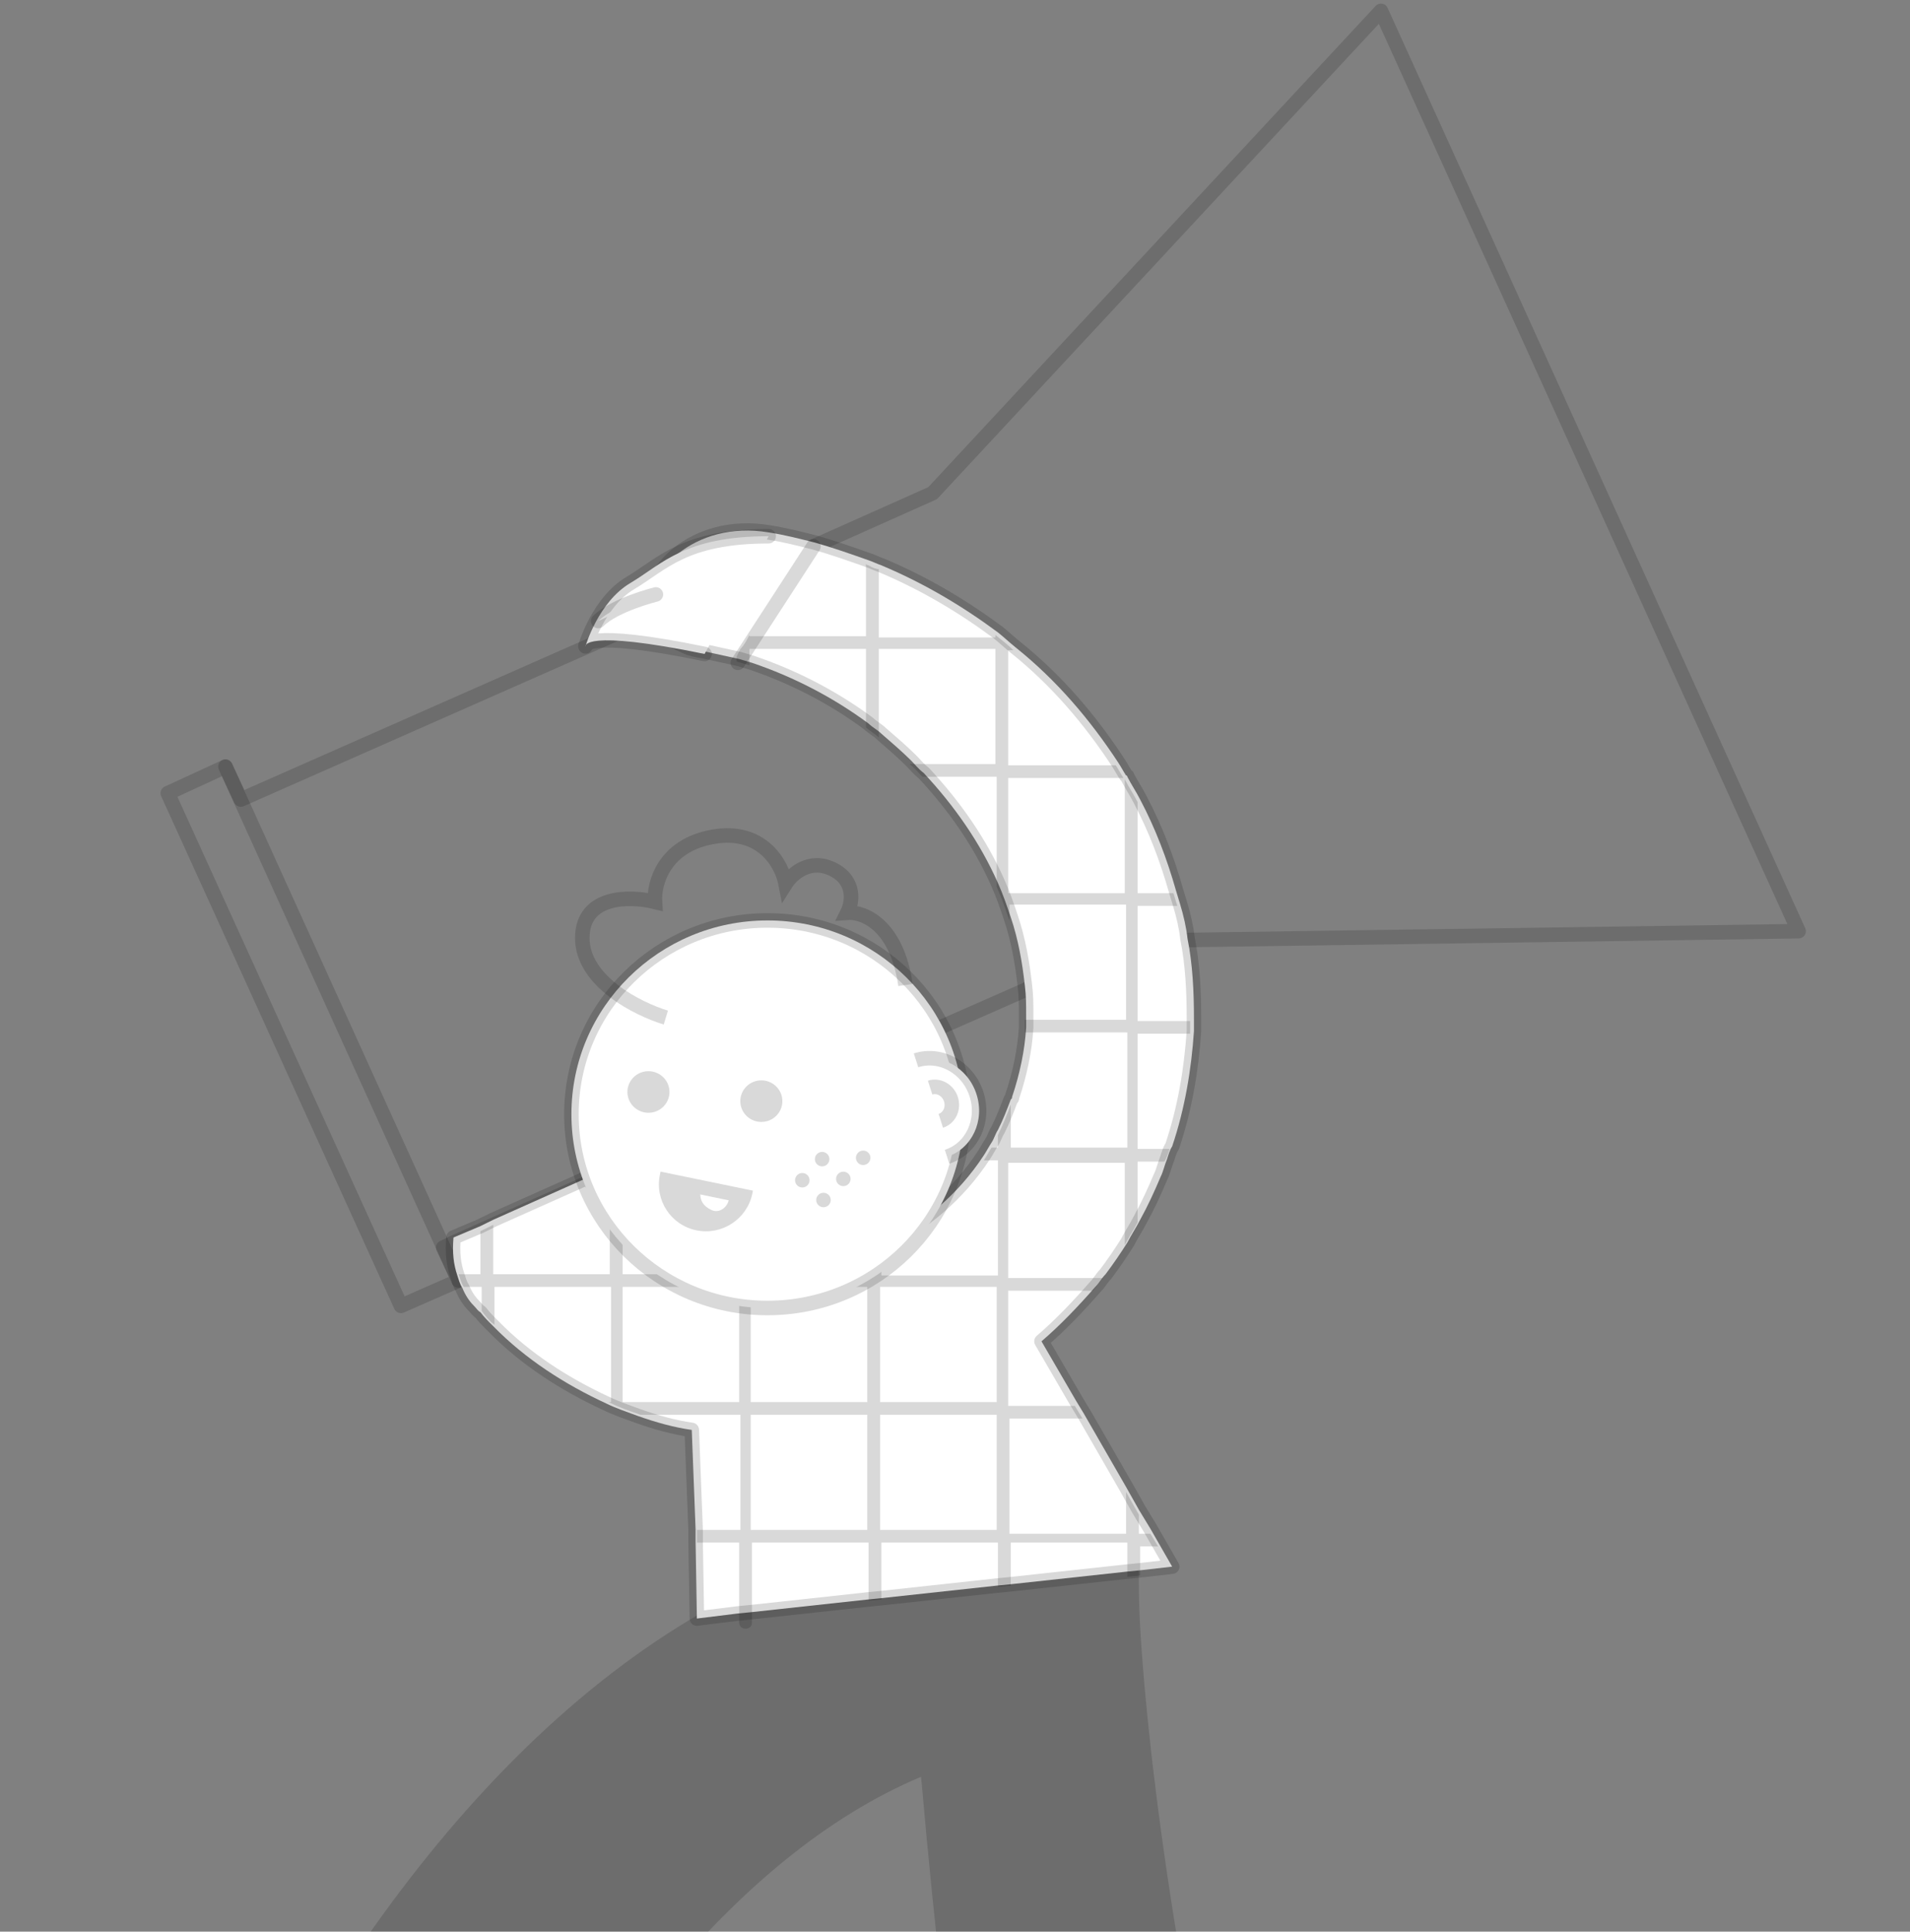 <?xml version="1.0" encoding="UTF-8" standalone="no"?>
<svg
   width="263"
   height="266"
   viewBox="0 0 263 266"
   fill="none"
   version="1.1"
   id="svg50"
   sodipodi:docname="connection-illustration--dimmed.svg"
   inkscape:version="1.1 (c68e22c387, 2021-05-23)"
   xmlns:inkscape="http://www.inkscape.org/namespaces/inkscape"
   xmlns:sodipodi="http://sodipodi.sourceforge.net/DTD/sodipodi-0.dtd"
   xmlns="http://www.w3.org/2000/svg"
   xmlns:svg="http://www.w3.org/2000/svg">
  <rect x="0" y="0" width="263" height="266" fill="#808080" stroke="none"/>
  <defs
     id="defs54" />
  <sodipodi:namedview
     id="namedview52"
     pagecolor="#ffffff"
     bordercolor="#666666"
     borderopacity="1.0"
     inkscape:pageshadow="2"
     inkscape:pageopacity="0.0"
     inkscape:pagecheckerboard="0"
     showgrid="false"
     inkscape:zoom="0.39097744"
     inkscape:cx="663.72115"
     inkscape:cy="407.95192"
     inkscape:window-width="1920"
     inkscape:window-height="1017"
     inkscape:window-x="-8"
     inkscape:window-y="-8"
     inkscape:window-maximized="1"
     inkscape:current-layer="svg50" />
  <path
     d="m 31.043,105.568 2.117,4.533 56.447,-24.928 22.402,-9.936 16.405,-7.322 61.739,-66.416 57.506,126.731 -84.494,1.22 h -6.703 l -15.523,6.973 -60.152,26.497 -18.345,8.193 -1.412,0.697 2.117,4.533 -7.938,3.486 -32.104,-70.6 z"
     stroke="#000000" stroke-opacity="0.15"
     stroke-width="2"
     stroke-miterlimit="10"
     stroke-linecap="round"
     stroke-linejoin="round"
     id="path2" />
  <path
     d="m 31.043,105.568 32.104,70.775"
     stroke="#000000" stroke-opacity="0.15"
     stroke-width="2"
     stroke-miterlimit="10"
     stroke-linecap="round"
     stroke-linejoin="round"
     id="path4" />
  <path
     d="m 215.382,389.711 c -43.041,-20.395 -58.564,-147.301 -58.564,-171.183 0,-19.176 -4.41,-9.414 -14.818,-6.624 -3.351,-1.395 -7.056,-1.918 -10.936,-1.395 C 52.92,219.051 4.41,338.984 5.416589e-5,411.153 L 35.103,416.905 c 3.881,-54.911 40.219,-150.613 91.727,-172.229 7.938,89.775 20.991,152.357 73.734,176.413 4.763,-10.459 9.349,-21.093 14.817,-31.378 z"
     fill="#000000" fill-opacity="0.15"
     id="path6" />
  <path
     d="m 62.973,175.644 c 0.176,0.523 0.352,1.22 0.705,1.743 0.353,0.872 0.882,1.744 1.588,2.441 0.353,0.348 0.529,0.697 0.882,0.871 0.529,0.698 1.058,1.221 1.764,1.918 4.41,4.532 9.878,8.019 15.523,10.634 1.411,0.697 2.998,1.22 4.41,1.743 2.469,0.871 4.939,1.569 7.408,1.917 l 0.53,13.772 v 1.743 l 0.176,10.459 5.645,-0.697 1.764,-0.174 16.052,-1.744 1.764,-0.174 16.052,-1.743 1.764,-0.174 16.052,-1.744 1.764,-0.174 4.586,-0.523 -2.999,-5.23 -1.588,-2.614 -1.764,-3.138 -5.821,-10.111 -1.058,-1.743 -4.763,-8.193 c 2.646,-2.266 5.115,-4.881 7.409,-7.496 0.529,-0.523 0.882,-1.22 1.411,-1.743 1.058,-1.395 2.117,-2.964 2.999,-4.358 0.529,-1.046 1.235,-2.092 1.764,-3.138 1.058,-1.918 1.94,-3.835 2.822,-5.927 0.353,-0.697 0.529,-1.569 0.882,-2.44 0.176,-0.523 0.353,-1.221 0.706,-1.744 1.764,-5.229 2.646,-10.633 2.999,-15.863 0,-0.523 0,-1.22 0,-1.743 0,-3.661 -0.176,-7.496 -0.882,-10.982 -0.176,-1.569 -0.529,-3.138 -1.058,-4.881 -0.176,-0.523 -0.353,-1.221 -0.529,-1.744 -1.235,-4.358 -2.822,-8.541 -4.939,-12.551 -0.529,-1.046 -1.235,-2.092 -1.764,-3.137 0,0 0,-0.175 -0.176,-0.175 -0.353,-0.523 -0.706,-1.22 -1.058,-1.743 -3.881,-5.927 -8.467,-11.331 -14.112,-15.863 -0.882,-0.697 -1.588,-1.395 -2.47,-2.092 -4.939,-3.661 -10.231,-6.798 -16.052,-9.239 -0.529,-0.174 -1.235,-0.523 -1.764,-0.697 -2.469,-0.872 -4.939,-1.743 -7.408,-2.441 -2.117,-0.523 -4.058,-1.046 -6.351,-1.395 -10.231,-1.743 -17.64,5.753 -16.052,11.331 0.353,0.872 0.882,1.917 1.588,2.615 0.705,0.697 1.764,1.22 2.998,1.743 0.706,0.349 1.588,0.523 2.646,0.697 1.588,0.349 3.175,0.697 4.763,1.046 0.529,0.174 1.235,0.349 1.764,0.523 5.645,1.917 11.113,4.707 16.052,8.367 0.529,0.523 1.235,0.872 1.764,1.395 1.411,1.22 2.823,2.44 4.057,3.66 0.53,0.523 1.059,1.221 1.764,1.744 4.234,4.532 7.762,9.587 10.231,15.166 0.706,1.568 1.235,3.137 1.764,4.706 1.059,3.138 1.588,6.276 1.941,9.414 0.176,1.394 0.176,2.614 0.176,4.009 0,0.523 0,1.22 0,1.743 -0.176,3.138 -0.882,6.45 -1.94,9.588 0,0.174 0,0.174 -0.177,0.348 -0.529,1.395 -1.058,2.79 -1.764,4.184 -0.352,0.523 -0.529,1.22 -0.882,1.743 -0.352,0.523 -0.705,1.221 -1.058,1.744 -3.528,5.404 -8.467,9.587 -14.112,12.202 -0.529,0.349 -1.235,0.523 -1.764,0.697 -5.115,2.092 -10.584,2.964 -16.052,2.441 -0.529,0 -1.235,-0.174 -1.764,-0.174 -5.645,-0.872 -11.113,-3.138 -16.052,-7.148 -0.529,-0.523 -1.235,-1.046 -1.764,-1.569 -0.882,-0.871 -1.764,-1.743 -2.646,-2.789 -0.176,-0.174 -0.353,-0.348 -0.529,-0.523 l -12.877,5.753 -1.764,0.872 -3.705,1.568 c -0.176,2.092 0,3.661 0.53,5.23 z"
     fill="#ffffff"
     stroke="#000000" stroke-opacity="0.15"
     stroke-width="2"
     stroke-miterlimit="10"
     stroke-linecap="round"
     stroke-linejoin="round"
     id="path8" />
  <path
     d="m 66.15,175.645 v -6.101 l 1.764,-0.872 v 6.799 h 16.052 v -9.24 c 0.529,0.523 1.235,1.046 1.764,1.569 v 7.671 h 16.052 v -0.698 c 0.529,0.175 1.235,0.175 1.764,0.175 v 0.523 h 16.052 v -2.79 c 0.529,-0.174 1.235,-0.523 1.764,-0.697 v 3.661 h 16.052 v -15.863 h -1.94 c 0.353,-0.523 0.705,-1.221 1.058,-1.744 h 0.882 v -1.743 c 0.706,-1.394 1.235,-2.789 1.764,-4.184 v 5.927 h 16.052 v -15.863 h -14.111 c 0,-0.523 0,-1.22 0,-1.743 h 13.935 v -15.863 h -16.052 v 2.266 c -0.529,-1.569 -1.059,-3.138 -1.764,-4.707 v -15.166 h -10.231 c -0.529,-0.523 -1.059,-1.22 -1.764,-1.743 h 11.818 V 89.356 h -16.052 v 12.202 c -0.529,-0.523 -1.235,-0.871 -1.764,-1.394 V 89.356 h -16.052 v 2.266 c -0.529,-0.174 -1.235,-0.349 -1.764,-0.523 v -0.697 c 0.177,-0.349 0.353,-0.697 0.529,-1.046 0.53,-0.523 0.882,-1.22 1.235,-1.917 v 0.174 h 16.052 v -9.936 c 0,0 0.177,0.174 0.353,0.174 0.529,0.349 1.058,0.523 1.411,0.523 v 9.413 h 16.052 v -0.349 c 0.882,0.697 1.764,1.395 2.47,2.092 h -0.706 v 15.863 h 14.818 c 0.353,0.523 0.706,1.221 1.058,1.744 h -15.876 V 123 h 16.053 v -15.689 c 0.529,1.046 1.235,2.092 1.764,3.138 V 123 h 4.939 c 0.176,0.523 0.353,1.22 0.529,1.743 h -5.468 v 15.863 h 7.232 c 0,0.523 0,1.22 0,1.743 h -7.232 v 15.864 h 4.41 c -0.176,0.523 -0.353,1.22 -0.706,1.743 h -3.704 v 8.367 c -0.529,1.046 -1.235,2.092 -1.764,3.138 V 160.13 h -16.053 v 15.863 h 13.054 c -0.529,0.523 -0.882,1.221 -1.411,1.744 h -11.643 V 193.6 h 9.173 l 1.058,1.743 h -10.054 v 15.863 h 16.052 v -5.752 l 1.764,3.138 v 2.614 h 1.588 l 1.058,1.744 h -2.47 v 4.009 l -1.764,0.174 v -4.706 h -16.052 v 5.927 l -1.764,0.174 v -6.101 h -16.052 v 7.844 l -1.764,0.174 v -8.018 h -16.052 v 10.982 c 0,0.523 -0.353,0.871 -0.882,0.871 -0.529,0 -0.882,-0.348 -0.882,-0.871 v -10.982 h -5.821 v -1.744 h 5.997 V 194.82 H 88.199 c -1.587,-0.523 -2.998,-1.046 -4.41,-1.743 h 0.353 v -15.863 h -16.052 v 5.229 c -0.706,-0.523 -1.235,-1.22 -1.764,-1.917 v -3.312 h -2.47 c -0.352,-0.523 -0.529,-1.221 -0.705,-1.743 h 2.999 z m 55.036,35.038 h 16.052 V 194.82 h -16.052 z m 0,-17.606 h 16.052 v -15.863 h -16.052 z m -17.817,17.606 h 16.053 V 194.82 h -16.053 z m 0,-17.606 h 16.053 v -15.863 h -16.053 z m -17.639,0 H 101.782 V 177.214 H 85.73 Z"
     fill="#000000" fill-opacity="0.15"
     id="path10" />
  <path
     d="m 105.839,73.843 c -11.643,0 -14.641,3.835 -19.051,6.45 -4.41,2.615 -6.174,8.716 -6.174,8.716 0,0 -0.529,-2.441 16.405,1.046"
     fill="#ffffff"
     id="path12" />
  <path
     d="m 105.839,73.843 c -11.643,0 -14.641,3.835 -19.051,6.45 -4.41,2.615 -6.174,8.716 -6.174,8.716 0,0 -0.529,-2.441 16.405,1.046"
     stroke="#000000" stroke-opacity="0.15"
     stroke-width="2"
     stroke-miterlimit="10"
     stroke-linecap="round"
     stroke-linejoin="round"
     id="path14" />
  <path
     d="m 82.377,85.52 c 2.294,-2.266 7.938,-3.661 7.938,-3.661 z"
     fill="#ffffff"
     id="path16" />
  <path
     d="m 82.377,85.52 c 2.294,-2.266 7.938,-3.661 7.938,-3.661"
     stroke="#000000" stroke-opacity="0.15"
     stroke-width="2"
     stroke-miterlimit="10"
     stroke-linecap="round"
     stroke-linejoin="round"
     id="path18" />
  <path
     d="m 112.011,75.236 -10.408,16.038"
     stroke="#000000" stroke-opacity="0.15"
     stroke-width="2"
     stroke-miterlimit="10"
     stroke-linecap="round"
     stroke-linejoin="round"
     id="path20" />
  <ellipse
     cx="-105.682"
     cy="153.436"
     rx="27"
     ry="26.684"
     fill="#ffffff"
     stroke="#000000" stroke-opacity="0.15"
     stroke-width="2"
     stroke-miterlimit="10"
     stroke-linecap="round"
     stroke-linejoin="round"
     id="ellipse22"
     transform="scale(-1,1)" />
  <ellipse
     rx="2.89"
     ry="2.869"
     transform="matrix(-0.897,-0.442,-0.45,0.893,0,0)"
     fill="#000000" fill-opacity="0.15"
     id="ellipse24"
     cx="-161.865"
     cy="89.688" />
  <ellipse
     rx="2.89"
     ry="2.869"
     transform="matrix(-0.897,-0.442,-0.45,0.893,0,0)"
     fill="#000000" fill-opacity="0.15"
     id="ellipse26"
     cx="-147.415"
     cy="95.428" />
  <path
     d="m 103.682,163.962 -12.726,-2.62 -0.088,0.415 c -0.74,3.511 1.509,6.944 5.023,7.668 3.515,0.723 6.964,-1.536 7.704,-5.047 z"
     fill="#000000" fill-opacity="0.15"
     id="path28" />
  <path
     d="m 97.974,166.63 c -1.229,-0.578 -1.506,-1.33 -1.551,-2.144 l 3.916,0.806 c -0.267,1.072 -1.366,1.807 -2.365,1.338 z"
     fill="#ffffff"
     id="path30" />
  <ellipse
     rx="0.998"
     ry="0.998"
     transform="matrix(-0.685,0.728,0.731,0.682,0,0)"
     fill="#000000" fill-opacity="0.15"
     id="ellipse32"
     cx="35.514"
     cy="195.873" />
  <ellipse
     rx="0.998"
     ry="0.998"
     transform="matrix(-0.685,0.728,0.731,0.682,0,0)"
     fill="#000000" fill-opacity="0.15"
     id="ellipse34"
     cx="39.504"
     cy="195.873" />
  <ellipse
     rx="0.998"
     ry="0.998"
     transform="matrix(-0.685,0.728,0.731,0.682,0,0)"
     fill="#000000" fill-opacity="0.15"
     id="ellipse36"
     cx="39.503"
     cy="191.883" />
  <ellipse
     rx="0.998"
     ry="0.998"
     transform="matrix(-0.685,0.728,0.731,0.682,0,0)"
     fill="#000000" fill-opacity="0.15"
     id="ellipse38"
     cx="43.495"
     cy="195.874" />
  <ellipse
     rx="0.998"
     ry="0.998"
     transform="matrix(-0.685,0.728,0.731,0.682,0,0)"
     fill="#000000" fill-opacity="0.15"
     id="ellipse40"
     cx="43.494"
     cy="191.883" />
  <path
     d="m 134.459,150.679 c 1.18,3.665 -0.635,7.521 -4.053,8.612 -3.419,1.091 -7.691,-12.184 -4.273,-13.275 3.419,-1.091 7.146,0.997 8.326,4.663 z"
     fill="#ffffff"
     id="path42" />
  <path
     d="m 130.406,159.291 c 3.418,-1.091 5.233,-4.947 4.053,-8.612 -1.18,-3.666 -4.907,-5.754 -8.326,-4.663"
     stroke="#000000" stroke-opacity="0.15"
     stroke-width="2"
     id="path44" />
  <path
     d="m 129.545,154.345 c 1.178,-0.376 1.804,-1.705 1.397,-2.969 -0.406,-1.264 -1.692,-1.983 -2.87,-1.607"
     stroke="#000000" stroke-opacity="0.15"
     stroke-width="2"
     id="path46" />
  <path
     d="m 91.682,140.126 c -3.833,-1.162 -11.5,-4.978 -11.5,-10.953 0,-5.974 6.667,-5.808 10,-4.978 -0.166,-2.49 1.2,-7.767 8,-8.962 6.8,-1.195 9.5,3.817 10,6.472 0.834,-1.327 3.3,-3.584 6.5,-1.991 3.2,1.593 2.667,4.647 2,5.974 2.167,-0.166 6.8,1.593 8,9.957"
     stroke="#000000" stroke-opacity="0.15"
     stroke-width="2"
     id="path48" />
</svg>
